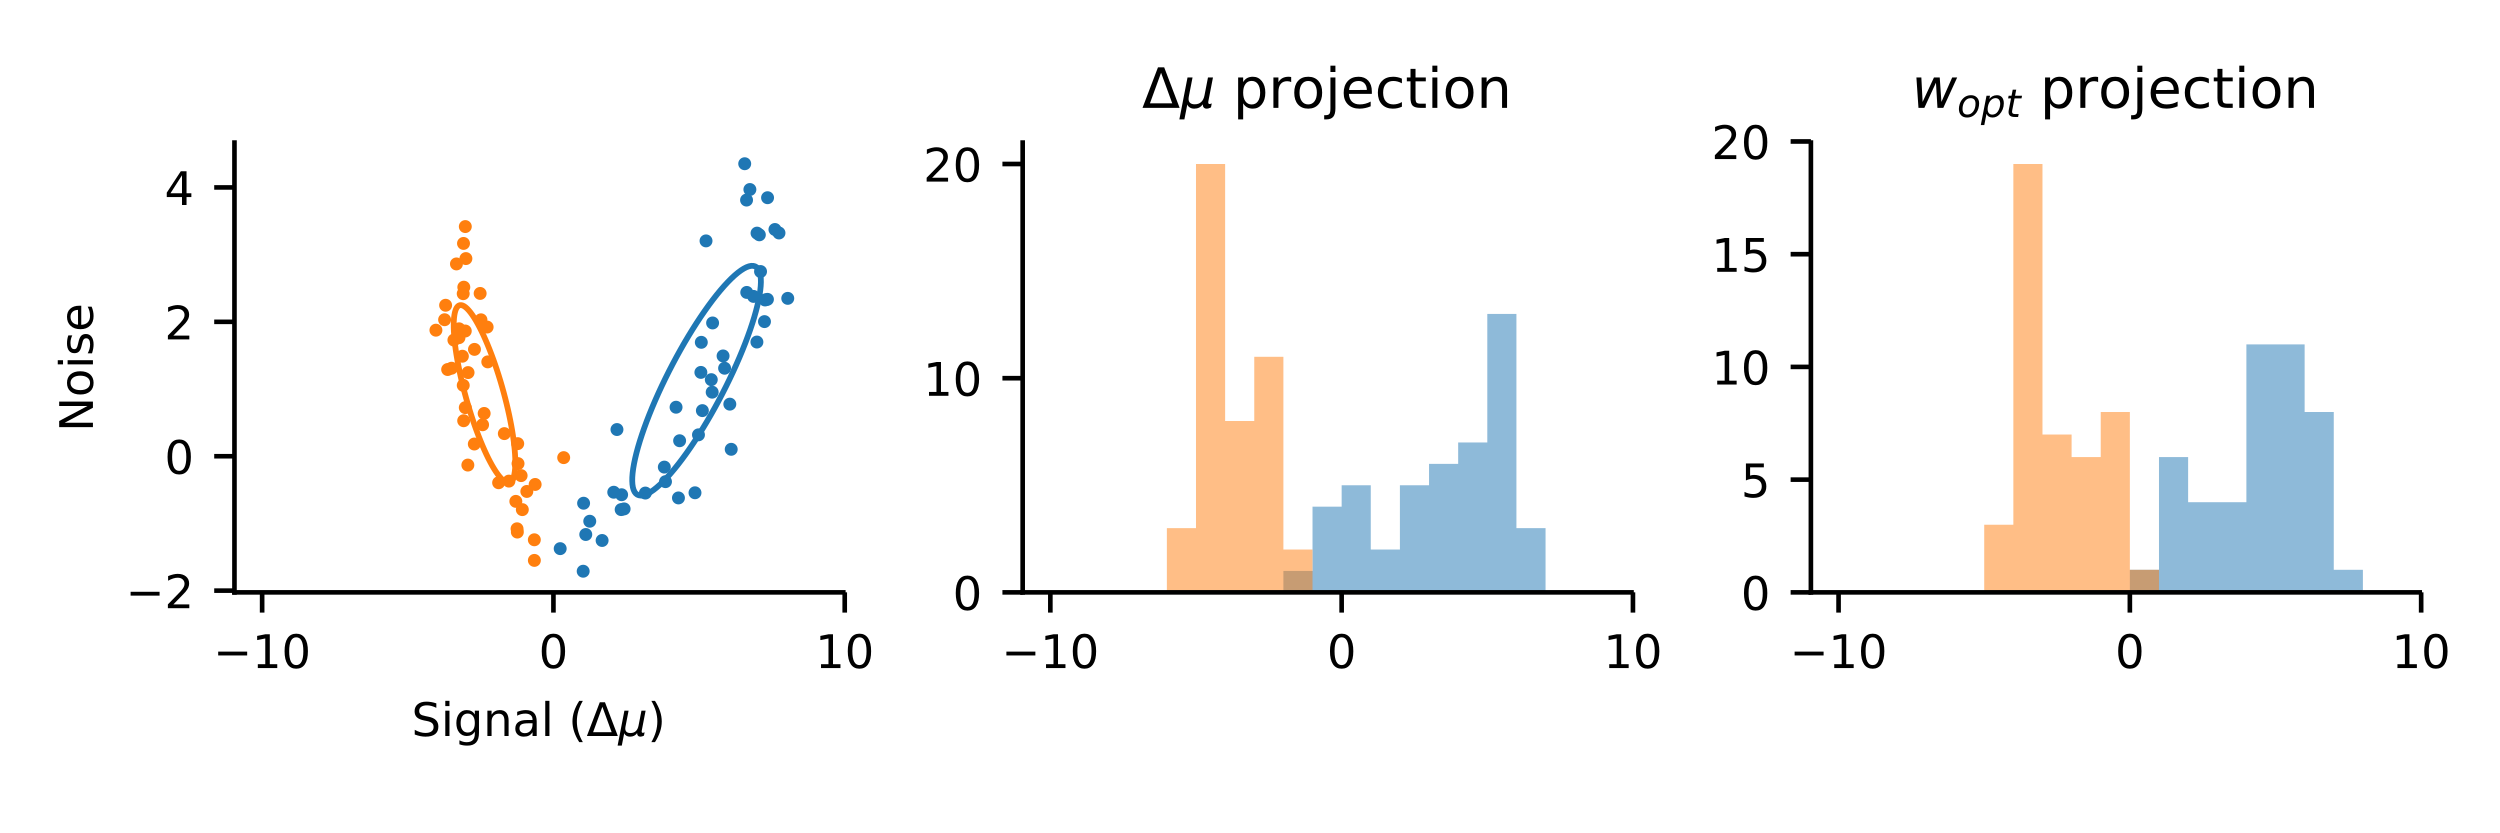 <?xml version="1.0" encoding="utf-8" standalone="no"?>
<!DOCTYPE svg PUBLIC "-//W3C//DTD SVG 1.1//EN"
  "http://www.w3.org/Graphics/SVG/1.1/DTD/svg11.dtd">
<!-- Created with matplotlib (https://matplotlib.org/) -->
<svg height="144pt" version="1.1" viewBox="0 0 432 144" width="432pt" xmlns="http://www.w3.org/2000/svg" xmlns:xlink="http://www.w3.org/1999/xlink">
 <defs>
  <style type="text/css">
*{stroke-linecap:butt;stroke-linejoin:round;}
  </style>
 </defs>
 <g id="figure_1">
  <g id="patch_1">
   <path d="M 0 144 
L 432 144 
L 432 0 
L 0 0 
z
" style="fill:#ffffff;"/>
  </g>
  <g id="axes_1">
   <g id="patch_2">
    <path d="M 40.515 102.36 
L 145.718 102.36 
L 145.718 24.64 
L 40.515 24.64 
z
" style="fill:#ffffff;"/>
   </g>
   <g id="PathCollection_1">
    <defs>
     <path d="M 0 1.118 
C 0.297 1.118 0.581 1 0.791 0.791 
C 1 0.581 1.118 0.297 1.118 0 
C 1.118 -0.297 1 -0.581 0.791 -0.791 
C 0.581 -1 0.297 -1.118 0 -1.118 
C -0.297 -1.118 -0.581 -1 -0.791 -0.791 
C -1 -0.581 -1.118 -0.297 -1.118 0 
C -1.118 0.297 -1 0.581 -0.791 0.791 
C -0.581 1 -0.297 1.118 0 1.118 
z
" id="ma1cf616be7"/>
    </defs>
    <g clip-path="url(#p3159b42bf3)">
     <use style="fill:#1f77b4;" x="129.04" xlink:href="#ma1cf616be7" y="50.531"/>
     <use style="fill:#1f77b4;" x="123.138" xlink:href="#ma1cf616be7" y="55.807"/>
     <use style="fill:#1f77b4;" x="122.001" xlink:href="#ma1cf616be7" y="41.626"/>
     <use style="fill:#1f77b4;" x="122.91" xlink:href="#ma1cf616be7" y="65.605"/>
     <use style="fill:#1f77b4;" x="116.823" xlink:href="#ma1cf616be7" y="70.368"/>
     <use style="fill:#1f77b4;" x="107.847" xlink:href="#ma1cf616be7" y="87.938"/>
     <use style="fill:#1f77b4;" x="114.997" xlink:href="#ma1cf616be7" y="83.231"/>
     <use style="fill:#1f77b4;" x="106.056" xlink:href="#ma1cf616be7" y="85.058"/>
     <use style="fill:#1f77b4;" x="121.112" xlink:href="#ma1cf616be7" y="64.351"/>
     <use style="fill:#1f77b4;" x="132.103" xlink:href="#ma1cf616be7" y="55.573"/>
     <use style="fill:#1f77b4;" x="131.214" xlink:href="#ma1cf616be7" y="40.577"/>
     <use style="fill:#1f77b4;" x="132.202" xlink:href="#ma1cf616be7" y="51.836"/>
     <use style="fill:#1f77b4;" x="111.518" xlink:href="#ma1cf616be7" y="85.2"/>
     <use style="fill:#1f77b4;" x="101.91" xlink:href="#ma1cf616be7" y="90.071"/>
     <use style="fill:#1f77b4;" x="120.096" xlink:href="#ma1cf616be7" y="85.152"/>
     <use style="fill:#1f77b4;" x="96.801" xlink:href="#ma1cf616be7" y="94.805"/>
     <use style="fill:#1f77b4;" x="130.793" xlink:href="#ma1cf616be7" y="59.105"/>
     <use style="fill:#1f77b4;" x="125.21" xlink:href="#ma1cf616be7" y="63.63"/>
     <use style="fill:#1f77b4;" x="126.354" xlink:href="#ma1cf616be7" y="77.64"/>
     <use style="fill:#1f77b4;" x="123.065" xlink:href="#ma1cf616be7" y="67.768"/>
     <use style="fill:#1f77b4;" x="134.609" xlink:href="#ma1cf616be7" y="40.259"/>
     <use style="fill:#1f77b4;" x="121.186" xlink:href="#ma1cf616be7" y="59.153"/>
     <use style="fill:#1f77b4;" x="133.909" xlink:href="#ma1cf616be7" y="39.656"/>
     <use style="fill:#1f77b4;" x="117.438" xlink:href="#ma1cf616be7" y="76.159"/>
     <use style="fill:#1f77b4;" x="132.612" xlink:href="#ma1cf616be7" y="51.726"/>
     <use style="fill:#1f77b4;" x="126.113" xlink:href="#ma1cf616be7" y="69.838"/>
     <use style="fill:#1f77b4;" x="130.214" xlink:href="#ma1cf616be7" y="51.221"/>
     <use style="fill:#1f77b4;" x="114.795" xlink:href="#ma1cf616be7" y="80.715"/>
     <use style="fill:#1f77b4;" x="120.696" xlink:href="#ma1cf616be7" y="75.138"/>
     <use style="fill:#1f77b4;" x="106.612" xlink:href="#ma1cf616be7" y="74.224"/>
     <use style="fill:#1f77b4;" x="104.044" xlink:href="#ma1cf616be7" y="93.396"/>
     <use style="fill:#1f77b4;" x="124.947" xlink:href="#ma1cf616be7" y="61.507"/>
     <use style="fill:#1f77b4;" x="107.416" xlink:href="#ma1cf616be7" y="85.49"/>
     <use style="fill:#1f77b4;" x="107.335" xlink:href="#ma1cf616be7" y="88.058"/>
     <use style="fill:#1f77b4;" x="100.846" xlink:href="#ma1cf616be7" y="86.957"/>
     <use style="fill:#1f77b4;" x="100.774" xlink:href="#ma1cf616be7" y="98.708"/>
     <use style="fill:#1f77b4;" x="117.237" xlink:href="#ma1cf616be7" y="86.043"/>
     <use style="fill:#1f77b4;" x="121.371" xlink:href="#ma1cf616be7" y="70.955"/>
     <use style="fill:#1f77b4;" x="101.22" xlink:href="#ma1cf616be7" y="92.362"/>
     <use style="fill:#1f77b4;" x="130.816" xlink:href="#ma1cf616be7" y="40.285"/>
     <use style="fill:#1f77b4;" x="132.635" xlink:href="#ma1cf616be7" y="34.164"/>
     <use style="fill:#1f77b4;" x="136.124" xlink:href="#ma1cf616be7" y="51.556"/>
     <use style="fill:#1f77b4;" x="131.422" xlink:href="#ma1cf616be7" y="46.919"/>
     <use style="fill:#1f77b4;" x="129.58" xlink:href="#ma1cf616be7" y="32.747"/>
     <use style="fill:#1f77b4;" x="129.004" xlink:href="#ma1cf616be7" y="34.572"/>
     <use style="fill:#1f77b4;" x="128.686" xlink:href="#ma1cf616be7" y="28.292"/>
    </g>
   </g>
   <g id="PathCollection_2">
    <defs>
     <path d="M 0 1.118 
C 0.297 1.118 0.581 1 0.791 0.791 
C 1 0.581 1.118 0.297 1.118 0 
C 1.118 -0.297 1 -0.581 0.791 -0.791 
C 0.581 -1 0.297 -1.118 0 -1.118 
C -0.297 -1.118 -0.581 -1 -0.791 -0.791 
C -1 -0.581 -1.118 -0.297 -1.118 0 
C -1.118 0.297 -1 0.581 -0.791 0.791 
C -0.581 1 -0.297 1.118 0 1.118 
z
" id="m8266007d64"/>
    </defs>
    <g clip-path="url(#p3159b42bf3)">
     <use style="fill:#ff7f0e;" x="76.828" xlink:href="#m8266007d64" y="55.248"/>
     <use style="fill:#ff7f0e;" x="80.124" xlink:href="#m8266007d64" y="72.702"/>
     <use style="fill:#ff7f0e;" x="81.987" xlink:href="#m8266007d64" y="60.374"/>
     <use style="fill:#ff7f0e;" x="80.146" xlink:href="#m8266007d64" y="49.626"/>
     <use style="fill:#ff7f0e;" x="87.148" xlink:href="#m8266007d64" y="74.929"/>
     <use style="fill:#ff7f0e;" x="89.397" xlink:href="#m8266007d64" y="91.94"/>
     <use style="fill:#ff7f0e;" x="89.136" xlink:href="#m8266007d64" y="86.636"/>
     <use style="fill:#ff7f0e;" x="90.257" xlink:href="#m8266007d64" y="88.064"/>
     <use style="fill:#ff7f0e;" x="80.405" xlink:href="#m8266007d64" y="39.151"/>
     <use style="fill:#ff7f0e;" x="80.507" xlink:href="#m8266007d64" y="44.683"/>
     <use style="fill:#ff7f0e;" x="80.882" xlink:href="#m8266007d64" y="64.381"/>
     <use style="fill:#ff7f0e;" x="83.392" xlink:href="#m8266007d64" y="73.398"/>
     <use style="fill:#ff7f0e;" x="89.517" xlink:href="#m8266007d64" y="80.112"/>
     <use style="fill:#ff7f0e;" x="84.29" xlink:href="#m8266007d64" y="62.531"/>
     <use style="fill:#ff7f0e;" x="90.05" xlink:href="#m8266007d64" y="82.187"/>
     <use style="fill:#ff7f0e;" x="80.401" xlink:href="#m8266007d64" y="70.436"/>
     <use style="fill:#ff7f0e;" x="80.048" xlink:href="#m8266007d64" y="66.589"/>
     <use style="fill:#ff7f0e;" x="77.355" xlink:href="#m8266007d64" y="63.853"/>
     <use style="fill:#ff7f0e;" x="84.177" xlink:href="#m8266007d64" y="56.515"/>
     <use style="fill:#ff7f0e;" x="79.898" xlink:href="#m8266007d64" y="61.556"/>
     <use style="fill:#ff7f0e;" x="78.029" xlink:href="#m8266007d64" y="63.629"/>
     <use style="fill:#ff7f0e;" x="87.943" xlink:href="#m8266007d64" y="83.135"/>
     <use style="fill:#ff7f0e;" x="75.327" xlink:href="#m8266007d64" y="57.056"/>
     <use style="fill:#ff7f0e;" x="80.4" xlink:href="#m8266007d64" y="57.198"/>
     <use style="fill:#ff7f0e;" x="78.435" xlink:href="#m8266007d64" y="58.761"/>
     <use style="fill:#ff7f0e;" x="79.311" xlink:href="#m8266007d64" y="58.353"/>
     <use style="fill:#ff7f0e;" x="83.663" xlink:href="#m8266007d64" y="71.442"/>
     <use style="fill:#ff7f0e;" x="92.472" xlink:href="#m8266007d64" y="83.714"/>
     <use style="fill:#ff7f0e;" x="89.463" xlink:href="#m8266007d64" y="76.662"/>
     <use style="fill:#ff7f0e;" x="92.338" xlink:href="#m8266007d64" y="96.837"/>
     <use style="fill:#ff7f0e;" x="91.036" xlink:href="#m8266007d64" y="84.922"/>
     <use style="fill:#ff7f0e;" x="92.333" xlink:href="#m8266007d64" y="93.275"/>
     <use style="fill:#ff7f0e;" x="97.406" xlink:href="#m8266007d64" y="79.078"/>
     <use style="fill:#ff7f0e;" x="80.845" xlink:href="#m8266007d64" y="80.364"/>
     <use style="fill:#ff7f0e;" x="89.347" xlink:href="#m8266007d64" y="91.375"/>
     <use style="fill:#ff7f0e;" x="77.003" xlink:href="#m8266007d64" y="52.75"/>
     <use style="fill:#ff7f0e;" x="81.961" xlink:href="#m8266007d64" y="76.726"/>
     <use style="fill:#ff7f0e;" x="86.162" xlink:href="#m8266007d64" y="83.417"/>
     <use style="fill:#ff7f0e;" x="78.873" xlink:href="#m8266007d64" y="45.607"/>
     <use style="fill:#ff7f0e;" x="80.043" xlink:href="#m8266007d64" y="50.748"/>
     <use style="fill:#ff7f0e;" x="82.968" xlink:href="#m8266007d64" y="50.705"/>
     <use style="fill:#ff7f0e;" x="80.094" xlink:href="#m8266007d64" y="42.065"/>
     <use style="fill:#ff7f0e;" x="83.111" xlink:href="#m8266007d64" y="55.262"/>
     <use style="fill:#ff7f0e;" x="79.331" xlink:href="#m8266007d64" y="56.818"/>
    </g>
   </g>
   <g id="matplotlib.axis_1">
    <g id="xtick_1">
     <g id="line2d_1">
      <defs>
       <path d="M 0 0 
L 0 3.5 
" id="ma2405a7539" style="stroke:#000000;stroke-width:0.8;"/>
      </defs>
      <g>
       <use style="stroke:#000000;stroke-width:0.8;" x="45.297" xlink:href="#ma2405a7539" y="102.36"/>
      </g>
     </g>
     <g id="text_1">
      <!-- −10 -->
      <defs>
       <path d="M 10.594 35.5 
L 73.188 35.5 
L 73.188 27.203 
L 10.594 27.203 
z
" id="DejaVuSans-8722"/>
       <path d="M 12.406 8.297 
L 28.516 8.297 
L 28.516 63.922 
L 10.984 60.406 
L 10.984 69.391 
L 28.422 72.906 
L 38.281 72.906 
L 38.281 8.297 
L 54.391 8.297 
L 54.391 0 
L 12.406 0 
z
" id="DejaVuSans-49"/>
       <path d="M 31.781 66.406 
Q 24.172 66.406 20.328 58.906 
Q 16.5 51.422 16.5 36.375 
Q 16.5 21.391 20.328 13.891 
Q 24.172 6.391 31.781 6.391 
Q 39.453 6.391 43.281 13.891 
Q 47.125 21.391 47.125 36.375 
Q 47.125 51.422 43.281 58.906 
Q 39.453 66.406 31.781 66.406 
z
M 31.781 74.219 
Q 44.047 74.219 50.516 64.516 
Q 56.984 54.828 56.984 36.375 
Q 56.984 17.969 50.516 8.266 
Q 44.047 -1.422 31.781 -1.422 
Q 19.531 -1.422 13.062 8.266 
Q 6.594 17.969 6.594 36.375 
Q 6.594 54.828 13.062 64.516 
Q 19.531 74.219 31.781 74.219 
z
" id="DejaVuSans-48"/>
      </defs>
      <g transform="translate(36.855 115.439)scale(0.08 -0.08)">
       <use xlink:href="#DejaVuSans-8722"/>
       <use x="83.789" xlink:href="#DejaVuSans-49"/>
       <use x="147.412" xlink:href="#DejaVuSans-48"/>
      </g>
     </g>
    </g>
    <g id="xtick_2">
     <g id="line2d_2">
      <g>
       <use style="stroke:#000000;stroke-width:0.8;" x="95.633" xlink:href="#ma2405a7539" y="102.36"/>
      </g>
     </g>
     <g id="text_2">
      <!-- 0 -->
      <g transform="translate(93.088 115.439)scale(0.08 -0.08)">
       <use xlink:href="#DejaVuSans-48"/>
      </g>
     </g>
    </g>
    <g id="xtick_3">
     <g id="line2d_3">
      <g>
       <use style="stroke:#000000;stroke-width:0.8;" x="145.969" xlink:href="#ma2405a7539" y="102.36"/>
      </g>
     </g>
     <g id="text_3">
      <!-- 10 -->
      <g transform="translate(140.879 115.439)scale(0.08 -0.08)">
       <use xlink:href="#DejaVuSans-49"/>
       <use x="63.623" xlink:href="#DejaVuSans-48"/>
      </g>
     </g>
    </g>
    <g id="text_4">
     <!-- Signal ($\Delta \mu$) -->
     <defs>
      <path d="M 53.516 70.516 
L 53.516 60.891 
Q 47.906 63.578 42.922 64.891 
Q 37.938 66.219 33.297 66.219 
Q 25.25 66.219 20.875 63.094 
Q 16.5 59.969 16.5 54.203 
Q 16.5 49.359 19.406 46.891 
Q 22.312 44.438 30.422 42.922 
L 36.375 41.703 
Q 47.406 39.594 52.656 34.297 
Q 57.906 29 57.906 20.125 
Q 57.906 9.516 50.797 4.047 
Q 43.703 -1.422 29.984 -1.422 
Q 24.812 -1.422 18.969 -0.25 
Q 13.141 0.922 6.891 3.219 
L 6.891 13.375 
Q 12.891 10.016 18.656 8.297 
Q 24.422 6.594 29.984 6.594 
Q 38.422 6.594 43.016 9.906 
Q 47.609 13.234 47.609 19.391 
Q 47.609 24.75 44.312 27.781 
Q 41.016 30.812 33.5 32.328 
L 27.484 33.5 
Q 16.453 35.688 11.516 40.375 
Q 6.594 45.062 6.594 53.422 
Q 6.594 63.094 13.406 68.656 
Q 20.219 74.219 32.172 74.219 
Q 37.312 74.219 42.625 73.281 
Q 47.953 72.359 53.516 70.516 
z
" id="DejaVuSans-83"/>
      <path d="M 9.422 54.688 
L 18.406 54.688 
L 18.406 0 
L 9.422 0 
z
M 9.422 75.984 
L 18.406 75.984 
L 18.406 64.594 
L 9.422 64.594 
z
" id="DejaVuSans-105"/>
      <path d="M 45.406 27.984 
Q 45.406 37.75 41.375 43.109 
Q 37.359 48.484 30.078 48.484 
Q 22.859 48.484 18.828 43.109 
Q 14.797 37.75 14.797 27.984 
Q 14.797 18.266 18.828 12.891 
Q 22.859 7.516 30.078 7.516 
Q 37.359 7.516 41.375 12.891 
Q 45.406 18.266 45.406 27.984 
z
M 54.391 6.781 
Q 54.391 -7.172 48.188 -13.984 
Q 42 -20.797 29.203 -20.797 
Q 24.469 -20.797 20.266 -20.094 
Q 16.062 -19.391 12.109 -17.922 
L 12.109 -9.188 
Q 16.062 -11.328 19.922 -12.344 
Q 23.781 -13.375 27.781 -13.375 
Q 36.625 -13.375 41.016 -8.766 
Q 45.406 -4.156 45.406 5.172 
L 45.406 9.625 
Q 42.625 4.781 38.281 2.391 
Q 33.938 0 27.875 0 
Q 17.828 0 11.672 7.656 
Q 5.516 15.328 5.516 27.984 
Q 5.516 40.672 11.672 48.328 
Q 17.828 56 27.875 56 
Q 33.938 56 38.281 53.609 
Q 42.625 51.219 45.406 46.391 
L 45.406 54.688 
L 54.391 54.688 
z
" id="DejaVuSans-103"/>
      <path d="M 54.891 33.016 
L 54.891 0 
L 45.906 0 
L 45.906 32.719 
Q 45.906 40.484 42.875 44.328 
Q 39.844 48.188 33.797 48.188 
Q 26.516 48.188 22.312 43.547 
Q 18.109 38.922 18.109 30.906 
L 18.109 0 
L 9.078 0 
L 9.078 54.688 
L 18.109 54.688 
L 18.109 46.188 
Q 21.344 51.125 25.703 53.562 
Q 30.078 56 35.797 56 
Q 45.219 56 50.047 50.172 
Q 54.891 44.344 54.891 33.016 
z
" id="DejaVuSans-110"/>
      <path d="M 34.281 27.484 
Q 23.391 27.484 19.188 25 
Q 14.984 22.516 14.984 16.5 
Q 14.984 11.719 18.141 8.906 
Q 21.297 6.109 26.703 6.109 
Q 34.188 6.109 38.703 11.406 
Q 43.219 16.703 43.219 25.484 
L 43.219 27.484 
z
M 52.203 31.203 
L 52.203 0 
L 43.219 0 
L 43.219 8.297 
Q 40.141 3.328 35.547 0.953 
Q 30.953 -1.422 24.312 -1.422 
Q 15.922 -1.422 10.953 3.297 
Q 6 8.016 6 15.922 
Q 6 25.141 12.172 29.828 
Q 18.359 34.516 30.609 34.516 
L 43.219 34.516 
L 43.219 35.406 
Q 43.219 41.609 39.141 45 
Q 35.062 48.391 27.688 48.391 
Q 23 48.391 18.547 47.266 
Q 14.109 46.141 10.016 43.891 
L 10.016 52.203 
Q 14.938 54.109 19.578 55.047 
Q 24.219 56 28.609 56 
Q 40.484 56 46.344 49.844 
Q 52.203 43.703 52.203 31.203 
z
" id="DejaVuSans-97"/>
      <path d="M 9.422 75.984 
L 18.406 75.984 
L 18.406 0 
L 9.422 0 
z
" id="DejaVuSans-108"/>
      <path id="DejaVuSans-32"/>
      <path d="M 31 75.875 
Q 24.469 64.656 21.281 53.656 
Q 18.109 42.672 18.109 31.391 
Q 18.109 20.125 21.312 9.062 
Q 24.516 -2 31 -13.188 
L 23.188 -13.188 
Q 15.875 -1.703 12.234 9.375 
Q 8.594 20.453 8.594 31.391 
Q 8.594 42.281 12.203 53.312 
Q 15.828 64.359 23.188 75.875 
z
" id="DejaVuSans-40"/>
      <path d="M 34.188 63.188 
L 14.156 8.203 
L 54.25 8.203 
z
M 0.781 0 
L 28.609 72.906 
L 39.797 72.906 
L 67.578 0 
z
" id="DejaVuSans-916"/>
      <path d="M -1.312 -20.797 
L 13.375 54.688 
L 22.406 54.688 
L 15.766 20.656 
Q 15.578 19.625 15.422 18.359 
Q 15.281 17.094 15.281 15.828 
Q 15.281 11.281 18.141 8.828 
Q 21 6.391 26.312 6.391 
Q 33.547 6.391 37.984 10.484 
Q 42.438 14.594 44 22.797 
L 50.203 54.688 
L 59.188 54.688 
L 51.031 12.641 
Q 50.828 11.719 50.75 11.031 
Q 50.688 10.359 50.688 9.812 
Q 50.688 8.297 51.297 7.594 
Q 51.906 6.891 53.219 6.891 
Q 53.719 6.891 54.562 7.125 
Q 55.422 7.375 56.984 8.016 
L 55.609 0.781 
Q 53.469 -0.297 51.516 -0.859 
Q 49.562 -1.422 47.703 -1.422 
Q 44.484 -1.422 42.656 0.625 
Q 40.828 2.688 40.828 6.297 
Q 38.094 2.391 34.297 0.484 
Q 30.516 -1.422 25.391 -1.422 
Q 20.844 -1.422 17.453 0.672 
Q 14.062 2.781 12.984 6.203 
L 7.719 -20.797 
z
" id="DejaVuSans-Oblique-956"/>
      <path d="M 8.016 75.875 
L 15.828 75.875 
Q 23.141 64.359 26.781 53.312 
Q 30.422 42.281 30.422 31.391 
Q 30.422 20.453 26.781 9.375 
Q 23.141 -1.703 15.828 -13.188 
L 8.016 -13.188 
Q 14.5 -2 17.703 9.062 
Q 20.906 20.125 20.906 31.391 
Q 20.906 42.672 17.703 53.656 
Q 14.5 64.656 8.016 75.875 
z
" id="DejaVuSans-41"/>
     </defs>
     <g transform="translate(71.116 127.183)scale(0.08 -0.08)">
      <use transform="translate(0 0.016)" xlink:href="#DejaVuSans-83"/>
      <use transform="translate(63.477 0.016)" xlink:href="#DejaVuSans-105"/>
      <use transform="translate(91.26 0.016)" xlink:href="#DejaVuSans-103"/>
      <use transform="translate(154.736 0.016)" xlink:href="#DejaVuSans-110"/>
      <use transform="translate(218.115 0.016)" xlink:href="#DejaVuSans-97"/>
      <use transform="translate(279.395 0.016)" xlink:href="#DejaVuSans-108"/>
      <use transform="translate(307.178 0.016)" xlink:href="#DejaVuSans-32"/>
      <use transform="translate(338.965 0.016)" xlink:href="#DejaVuSans-40"/>
      <use transform="translate(377.979 0.016)" xlink:href="#DejaVuSans-916"/>
      <use transform="translate(446.387 0.016)" xlink:href="#DejaVuSans-Oblique-956"/>
      <use transform="translate(510.01 0.016)" xlink:href="#DejaVuSans-41"/>
     </g>
    </g>
   </g>
   <g id="matplotlib.axis_2">
    <g id="ytick_1">
     <g id="line2d_4">
      <defs>
       <path d="M 0 0 
L -3.5 0 
" id="mf7da1228a4" style="stroke:#000000;stroke-width:0.8;"/>
      </defs>
      <g>
       <use style="stroke:#000000;stroke-width:0.8;" x="40.515" xlink:href="#mf7da1228a4" y="102.061"/>
      </g>
     </g>
     <g id="text_5">
      <!-- −2 -->
      <defs>
       <path d="M 19.188 8.297 
L 53.609 8.297 
L 53.609 0 
L 7.328 0 
L 7.328 8.297 
Q 12.938 14.109 22.625 23.891 
Q 32.328 33.688 34.812 36.531 
Q 39.547 41.844 41.422 45.531 
Q 43.312 49.219 43.312 52.781 
Q 43.312 58.594 39.234 62.25 
Q 35.156 65.922 28.609 65.922 
Q 23.969 65.922 18.812 64.312 
Q 13.672 62.703 7.812 59.422 
L 7.812 69.391 
Q 13.766 71.781 18.938 73 
Q 24.125 74.219 28.422 74.219 
Q 39.75 74.219 46.484 68.547 
Q 53.219 62.891 53.219 53.422 
Q 53.219 48.922 51.531 44.891 
Q 49.859 40.875 45.406 35.406 
Q 44.188 33.984 37.641 27.219 
Q 31.109 20.453 19.188 8.297 
z
" id="DejaVuSans-50"/>
      </defs>
      <g transform="translate(21.721 105.101)scale(0.08 -0.08)">
       <use xlink:href="#DejaVuSans-8722"/>
       <use x="83.789" xlink:href="#DejaVuSans-50"/>
      </g>
     </g>
    </g>
    <g id="ytick_2">
     <g id="line2d_5">
      <g>
       <use style="stroke:#000000;stroke-width:0.8;" x="40.515" xlink:href="#mf7da1228a4" y="78.837"/>
      </g>
     </g>
     <g id="text_6">
      <!-- 0 -->
      <g transform="translate(28.425 81.877)scale(0.08 -0.08)">
       <use xlink:href="#DejaVuSans-48"/>
      </g>
     </g>
    </g>
    <g id="ytick_3">
     <g id="line2d_6">
      <g>
       <use style="stroke:#000000;stroke-width:0.8;" x="40.515" xlink:href="#mf7da1228a4" y="55.613"/>
      </g>
     </g>
     <g id="text_7">
      <!-- 2 -->
      <g transform="translate(28.425 58.652)scale(0.08 -0.08)">
       <use xlink:href="#DejaVuSans-50"/>
      </g>
     </g>
    </g>
    <g id="ytick_4">
     <g id="line2d_7">
      <g>
       <use style="stroke:#000000;stroke-width:0.8;" x="40.515" xlink:href="#mf7da1228a4" y="32.389"/>
      </g>
     </g>
     <g id="text_8">
      <!-- 4 -->
      <defs>
       <path d="M 37.797 64.312 
L 12.891 25.391 
L 37.797 25.391 
z
M 35.203 72.906 
L 47.609 72.906 
L 47.609 25.391 
L 58.016 25.391 
L 58.016 17.188 
L 47.609 17.188 
L 47.609 0 
L 37.797 0 
L 37.797 17.188 
L 4.891 17.188 
L 4.891 26.703 
z
" id="DejaVuSans-52"/>
      </defs>
      <g transform="translate(28.425 35.428)scale(0.08 -0.08)">
       <use xlink:href="#DejaVuSans-52"/>
      </g>
     </g>
    </g>
    <g id="text_9">
     <!-- Noise -->
     <defs>
      <path d="M 9.812 72.906 
L 23.094 72.906 
L 55.422 11.922 
L 55.422 72.906 
L 64.984 72.906 
L 64.984 0 
L 51.703 0 
L 19.391 60.984 
L 19.391 0 
L 9.812 0 
z
" id="DejaVuSans-78"/>
      <path d="M 30.609 48.391 
Q 23.391 48.391 19.188 42.75 
Q 14.984 37.109 14.984 27.297 
Q 14.984 17.484 19.156 11.844 
Q 23.344 6.203 30.609 6.203 
Q 37.797 6.203 41.984 11.859 
Q 46.188 17.531 46.188 27.297 
Q 46.188 37.016 41.984 42.703 
Q 37.797 48.391 30.609 48.391 
z
M 30.609 56 
Q 42.328 56 49.016 48.375 
Q 55.719 40.766 55.719 27.297 
Q 55.719 13.875 49.016 6.219 
Q 42.328 -1.422 30.609 -1.422 
Q 18.844 -1.422 12.172 6.219 
Q 5.516 13.875 5.516 27.297 
Q 5.516 40.766 12.172 48.375 
Q 18.844 56 30.609 56 
z
" id="DejaVuSans-111"/>
      <path d="M 44.281 53.078 
L 44.281 44.578 
Q 40.484 46.531 36.375 47.5 
Q 32.281 48.484 27.875 48.484 
Q 21.188 48.484 17.844 46.438 
Q 14.5 44.391 14.5 40.281 
Q 14.5 37.156 16.891 35.375 
Q 19.281 33.594 26.516 31.984 
L 29.594 31.297 
Q 39.156 29.25 43.188 25.516 
Q 47.219 21.781 47.219 15.094 
Q 47.219 7.469 41.188 3.016 
Q 35.156 -1.422 24.609 -1.422 
Q 20.219 -1.422 15.453 -0.562 
Q 10.688 0.297 5.422 2 
L 5.422 11.281 
Q 10.406 8.688 15.234 7.391 
Q 20.062 6.109 24.812 6.109 
Q 31.156 6.109 34.562 8.281 
Q 37.984 10.453 37.984 14.406 
Q 37.984 18.062 35.516 20.016 
Q 33.062 21.969 24.703 23.781 
L 21.578 24.516 
Q 13.234 26.266 9.516 29.906 
Q 5.812 33.547 5.812 39.891 
Q 5.812 47.609 11.281 51.797 
Q 16.75 56 26.812 56 
Q 31.781 56 36.172 55.266 
Q 40.578 54.547 44.281 53.078 
z
" id="DejaVuSans-115"/>
      <path d="M 56.203 29.594 
L 56.203 25.203 
L 14.891 25.203 
Q 15.484 15.922 20.484 11.062 
Q 25.484 6.203 34.422 6.203 
Q 39.594 6.203 44.453 7.469 
Q 49.312 8.734 54.109 11.281 
L 54.109 2.781 
Q 49.266 0.734 44.188 -0.344 
Q 39.109 -1.422 33.891 -1.422 
Q 20.797 -1.422 13.156 6.188 
Q 5.516 13.812 5.516 26.812 
Q 5.516 40.234 12.766 48.109 
Q 20.016 56 32.328 56 
Q 43.359 56 49.781 48.891 
Q 56.203 41.797 56.203 29.594 
z
M 47.219 32.234 
Q 47.125 39.594 43.094 43.984 
Q 39.062 48.391 32.422 48.391 
Q 24.906 48.391 20.391 44.141 
Q 15.875 39.891 15.188 32.172 
z
" id="DejaVuSans-101"/>
     </defs>
     <g transform="translate(16.058 74.596)rotate(-90)scale(0.08 -0.08)">
      <use xlink:href="#DejaVuSans-78"/>
      <use x="74.805" xlink:href="#DejaVuSans-111"/>
      <use x="135.986" xlink:href="#DejaVuSans-105"/>
      <use x="163.77" xlink:href="#DejaVuSans-115"/>
      <use x="215.869" xlink:href="#DejaVuSans-101"/>
     </g>
    </g>
   </g>
   <g id="line2d_8">
    <path clip-path="url(#p3159b42bf3)" d="M 118.26 59.256 
L 118.957 58.08 
L 119.659 56.935 
L 120.364 55.826 
L 121.069 54.757 
L 121.772 53.732 
L 122.468 52.756 
L 123.156 51.832 
L 123.833 50.964 
L 124.496 50.156 
L 125.143 49.411 
L 125.77 48.732 
L 126.375 48.122 
L 126.957 47.582 
L 127.511 47.116 
L 128.037 46.726 
L 128.532 46.411 
L 128.994 46.175 
L 129.421 46.018 
L 129.812 45.94 
L 130.165 45.943 
L 130.479 46.025 
L 130.751 46.186 
L 130.982 46.427 
L 131.17 46.746 
L 131.315 47.141 
L 131.415 47.611 
L 131.471 48.155 
L 131.483 48.769 
L 131.449 49.452 
L 131.371 50.201 
L 131.249 51.012 
L 131.083 51.883 
L 130.873 52.81 
L 130.621 53.789 
L 130.329 54.816 
L 129.995 55.888 
L 129.624 56.999 
L 129.214 58.146 
L 128.77 59.323 
L 128.291 60.527 
L 127.78 61.752 
L 127.24 62.992 
L 126.672 64.245 
L 126.079 65.503 
L 125.462 66.762 
L 124.825 68.018 
L 124.17 69.264 
L 123.5 70.497 
L 122.817 71.71 
L 122.124 72.9 
L 121.425 74.061 
L 120.72 75.188 
L 120.015 76.278 
L 119.311 77.326 
L 118.611 78.327 
L 117.918 79.277 
L 117.235 80.173 
L 116.565 81.011 
L 115.91 81.788 
L 115.273 82.501 
L 114.656 83.146 
L 114.063 83.721 
L 113.494 84.224 
L 112.954 84.653 
L 112.443 85.005 
L 111.964 85.281 
L 111.52 85.477 
L 111.11 85.595 
L 110.738 85.633 
L 110.405 85.59 
L 110.112 85.468 
L 109.86 85.267 
L 109.65 84.987 
L 109.484 84.63 
L 109.361 84.197 
L 109.283 83.69 
L 109.249 83.111 
L 109.26 82.462 
L 109.316 81.746 
L 109.416 80.965 
L 109.561 80.124 
L 109.749 79.225 
L 109.979 78.271 
L 110.252 77.267 
L 110.565 76.217 
L 110.918 75.125 
L 111.308 73.996 
L 111.735 72.833 
L 112.197 71.642 
L 112.692 70.427 
L 113.218 69.194 
L 113.772 67.947 
L 114.353 66.691 
L 114.959 65.431 
L 115.586 64.173 
L 116.232 62.922 
L 116.895 61.682 
L 117.572 60.458 
L 118.26 59.256 
" style="fill:none;stroke:#1f77b4;stroke-linecap:square;"/>
   </g>
   <g id="line2d_9">
    <path clip-path="url(#p3159b42bf3)" d="M 88.554 82.915 
L 88.403 83.13 
L 88.233 83.285 
L 88.044 83.378 
L 87.839 83.41 
L 87.616 83.379 
L 87.378 83.288 
L 87.126 83.135 
L 86.859 82.921 
L 86.58 82.647 
L 86.29 82.315 
L 85.989 81.925 
L 85.679 81.48 
L 85.361 80.98 
L 85.036 80.429 
L 84.707 79.827 
L 84.373 79.179 
L 84.037 78.485 
L 83.699 77.75 
L 83.361 76.975 
L 83.025 76.165 
L 82.692 75.322 
L 82.363 74.45 
L 82.04 73.552 
L 81.723 72.632 
L 81.414 71.694 
L 81.115 70.741 
L 80.826 69.777 
L 80.548 68.806 
L 80.284 67.833 
L 80.033 66.86 
L 79.797 65.892 
L 79.577 64.933 
L 79.374 63.987 
L 79.188 63.057 
L 79.021 62.147 
L 78.872 61.261 
L 78.743 60.402 
L 78.634 59.574 
L 78.546 58.78 
L 78.478 58.024 
L 78.432 57.308 
L 78.406 56.636 
L 78.403 56.009 
L 78.42 55.431 
L 78.459 54.904 
L 78.52 54.43 
L 78.601 54.011 
L 78.702 53.648 
L 78.824 53.343 
L 78.966 53.098 
L 79.127 52.913 
L 79.306 52.789 
L 79.504 52.726 
L 79.718 52.726 
L 79.948 52.787 
L 80.193 52.909 
L 80.453 53.093 
L 80.726 53.336 
L 81.011 53.639 
L 81.307 54.001 
L 81.612 54.418 
L 81.927 54.891 
L 82.248 55.417 
L 82.575 55.994 
L 82.907 56.619 
L 83.242 57.29 
L 83.579 58.005 
L 83.917 58.761 
L 84.254 59.553 
L 84.589 60.38 
L 84.92 61.238 
L 85.247 62.124 
L 85.567 63.033 
L 85.88 63.963 
L 86.184 64.909 
L 86.479 65.868 
L 86.762 66.835 
L 87.033 67.808 
L 87.29 68.782 
L 87.534 69.752 
L 87.762 70.716 
L 87.974 71.67 
L 88.168 72.608 
L 88.345 73.529 
L 88.503 74.427 
L 88.642 75.3 
L 88.761 76.144 
L 88.86 76.955 
L 88.938 77.73 
L 88.995 78.467 
L 89.031 79.161 
L 89.045 79.811 
L 89.038 80.414 
L 89.01 80.967 
L 88.96 81.468 
L 88.89 81.915 
L 88.798 82.306 
L 88.686 82.639 
L 88.554 82.915 
" style="fill:none;stroke:#ff7f0e;stroke-linecap:square;"/>
   </g>
   <g id="patch_3">
    <path d="M 40.515 102.36 
L 40.515 24.64 
" style="fill:none;stroke:#000000;stroke-linecap:square;stroke-linejoin:miter;stroke-width:0.8;"/>
   </g>
   <g id="patch_4">
    <path d="M 40.515 102.36 
L 145.718 102.36 
" style="fill:none;stroke:#000000;stroke-linecap:square;stroke-linejoin:miter;stroke-width:0.8;"/>
   </g>
  </g>
  <g id="axes_2">
   <g id="patch_5">
    <path d="M 176.718 102.36 
L 281.921 102.36 
L 281.921 24.64 
L 176.718 24.64 
z
" style="fill:#ffffff;"/>
   </g>
   <g id="patch_6">
    <path clip-path="url(#p4baa185066)" d="M 181.5 102.36 
L 181.5 102.36 
L 186.534 102.36 
L 186.534 102.36 
L 191.568 102.36 
L 191.568 102.36 
L 196.601 102.36 
L 196.601 102.36 
L 201.635 102.36 
L 201.635 102.36 
L 206.668 102.36 
L 206.668 102.36 
L 211.702 102.36 
L 211.702 102.36 
L 216.736 102.36 
L 216.736 102.36 
L 221.769 102.36 
L 221.769 98.659 
L 226.803 98.659 
L 226.803 87.556 
L 231.837 87.556 
L 231.837 83.855 
L 236.87 83.855 
L 236.87 94.958 
L 241.904 94.958 
L 241.904 83.855 
L 246.937 83.855 
L 246.937 80.154 
L 251.971 80.154 
L 251.971 76.453 
L 257.005 76.453 
L 257.005 54.248 
L 262.038 54.248 
L 262.038 91.257 
L 267.072 91.257 
L 267.072 102.36 
L 272.106 102.36 
L 272.106 102.36 
L 277.139 102.36 
L 277.139 102.36 
L 272.106 102.36 
L 272.106 102.36 
L 267.072 102.36 
L 267.072 102.36 
L 262.038 102.36 
L 262.038 102.36 
L 257.005 102.36 
L 257.005 102.36 
L 251.971 102.36 
L 251.971 102.36 
L 246.937 102.36 
L 246.937 102.36 
L 241.904 102.36 
L 241.904 102.36 
L 236.87 102.36 
L 236.87 102.36 
L 231.837 102.36 
L 231.837 102.36 
L 226.803 102.36 
L 226.803 102.36 
L 221.769 102.36 
L 221.769 102.36 
L 216.736 102.36 
L 216.736 102.36 
L 211.702 102.36 
L 211.702 102.36 
L 206.668 102.36 
L 206.668 102.36 
L 201.635 102.36 
L 201.635 102.36 
L 196.601 102.36 
L 196.601 102.36 
L 191.568 102.36 
L 191.568 102.36 
L 186.534 102.36 
L 186.534 102.36 
z
" style="fill:#1f77b4;opacity:0.5;"/>
   </g>
   <g id="patch_7">
    <path clip-path="url(#p4baa185066)" d="M 181.5 102.36 
L 181.5 102.36 
L 186.534 102.36 
L 186.534 102.36 
L 191.568 102.36 
L 191.568 102.36 
L 196.601 102.36 
L 196.601 102.36 
L 201.635 102.36 
L 201.635 91.257 
L 206.668 91.257 
L 206.668 28.341 
L 211.702 28.341 
L 211.702 72.752 
L 216.736 72.752 
L 216.736 61.65 
L 221.769 61.65 
L 221.769 94.958 
L 226.803 94.958 
L 226.803 102.36 
L 231.837 102.36 
L 231.837 102.36 
L 236.87 102.36 
L 236.87 102.36 
L 241.904 102.36 
L 241.904 102.36 
L 246.937 102.36 
L 246.937 102.36 
L 251.971 102.36 
L 251.971 102.36 
L 257.005 102.36 
L 257.005 102.36 
L 262.038 102.36 
L 262.038 102.36 
L 267.072 102.36 
L 267.072 102.36 
L 272.106 102.36 
L 272.106 102.36 
L 277.139 102.36 
L 277.139 102.36 
L 272.106 102.36 
L 272.106 102.36 
L 267.072 102.36 
L 267.072 102.36 
L 262.038 102.36 
L 262.038 102.36 
L 257.005 102.36 
L 257.005 102.36 
L 251.971 102.36 
L 251.971 102.36 
L 246.937 102.36 
L 246.937 102.36 
L 241.904 102.36 
L 241.904 102.36 
L 236.87 102.36 
L 236.87 102.36 
L 231.837 102.36 
L 231.837 102.36 
L 226.803 102.36 
L 226.803 102.36 
L 221.769 102.36 
L 221.769 102.36 
L 216.736 102.36 
L 216.736 102.36 
L 211.702 102.36 
L 211.702 102.36 
L 206.668 102.36 
L 206.668 102.36 
L 201.635 102.36 
L 201.635 102.36 
L 196.601 102.36 
L 196.601 102.36 
L 191.568 102.36 
L 191.568 102.36 
L 186.534 102.36 
L 186.534 102.36 
z
" style="fill:#ff7f0e;opacity:0.5;"/>
   </g>
   <g id="matplotlib.axis_3">
    <g id="xtick_4">
     <g id="line2d_10">
      <g>
       <use style="stroke:#000000;stroke-width:0.8;" x="181.5" xlink:href="#ma2405a7539" y="102.36"/>
      </g>
     </g>
     <g id="text_10">
      <!-- −10 -->
      <g transform="translate(173.058 115.439)scale(0.08 -0.08)">
       <use xlink:href="#DejaVuSans-8722"/>
       <use x="83.789" xlink:href="#DejaVuSans-49"/>
       <use x="147.412" xlink:href="#DejaVuSans-48"/>
      </g>
     </g>
    </g>
    <g id="xtick_5">
     <g id="line2d_11">
      <g>
       <use style="stroke:#000000;stroke-width:0.8;" x="231.837" xlink:href="#ma2405a7539" y="102.36"/>
      </g>
     </g>
     <g id="text_11">
      <!-- 0 -->
      <g transform="translate(229.292 115.439)scale(0.08 -0.08)">
       <use xlink:href="#DejaVuSans-48"/>
      </g>
     </g>
    </g>
    <g id="xtick_6">
     <g id="line2d_12">
      <g>
       <use style="stroke:#000000;stroke-width:0.8;" x="282.173" xlink:href="#ma2405a7539" y="102.36"/>
      </g>
     </g>
     <g id="text_12">
      <!-- 10 -->
      <g transform="translate(277.083 115.439)scale(0.08 -0.08)">
       <use xlink:href="#DejaVuSans-49"/>
       <use x="63.623" xlink:href="#DejaVuSans-48"/>
      </g>
     </g>
    </g>
   </g>
   <g id="matplotlib.axis_4">
    <g id="ytick_5">
     <g id="line2d_13">
      <g>
       <use style="stroke:#000000;stroke-width:0.8;" x="176.718" xlink:href="#mf7da1228a4" y="102.36"/>
      </g>
     </g>
     <g id="text_13">
      <!-- 0 -->
      <g transform="translate(164.628 105.399)scale(0.08 -0.08)">
       <use xlink:href="#DejaVuSans-48"/>
      </g>
     </g>
    </g>
    <g id="ytick_6">
     <g id="line2d_14">
      <g>
       <use style="stroke:#000000;stroke-width:0.8;" x="176.718" xlink:href="#mf7da1228a4" y="65.35"/>
      </g>
     </g>
     <g id="text_14">
      <!-- 10 -->
      <g transform="translate(159.538 68.39)scale(0.08 -0.08)">
       <use xlink:href="#DejaVuSans-49"/>
       <use x="63.623" xlink:href="#DejaVuSans-48"/>
      </g>
     </g>
    </g>
    <g id="ytick_7">
     <g id="line2d_15">
      <g>
       <use style="stroke:#000000;stroke-width:0.8;" x="176.718" xlink:href="#mf7da1228a4" y="28.341"/>
      </g>
     </g>
     <g id="text_15">
      <!-- 20 -->
      <g transform="translate(159.538 31.38)scale(0.08 -0.08)">
       <use xlink:href="#DejaVuSans-50"/>
       <use x="63.623" xlink:href="#DejaVuSans-48"/>
      </g>
     </g>
    </g>
   </g>
   <g id="patch_8">
    <path d="M 176.718 102.36 
L 176.718 24.64 
" style="fill:none;stroke:#000000;stroke-linecap:square;stroke-linejoin:miter;stroke-width:0.8;"/>
   </g>
   <g id="patch_9">
    <path d="M 176.718 102.36 
L 281.921 102.36 
" style="fill:none;stroke:#000000;stroke-linecap:square;stroke-linejoin:miter;stroke-width:0.8;"/>
   </g>
   <g id="text_16">
    <!-- $\Delta \mu$ projection -->
    <defs>
     <path d="M 18.109 8.203 
L 18.109 -20.797 
L 9.078 -20.797 
L 9.078 54.688 
L 18.109 54.688 
L 18.109 46.391 
Q 20.953 51.266 25.266 53.625 
Q 29.594 56 35.594 56 
Q 45.562 56 51.781 48.094 
Q 58.016 40.188 58.016 27.297 
Q 58.016 14.406 51.781 6.484 
Q 45.562 -1.422 35.594 -1.422 
Q 29.594 -1.422 25.266 0.953 
Q 20.953 3.328 18.109 8.203 
z
M 48.688 27.297 
Q 48.688 37.203 44.609 42.844 
Q 40.531 48.484 33.406 48.484 
Q 26.266 48.484 22.188 42.844 
Q 18.109 37.203 18.109 27.297 
Q 18.109 17.391 22.188 11.75 
Q 26.266 6.109 33.406 6.109 
Q 40.531 6.109 44.609 11.75 
Q 48.688 17.391 48.688 27.297 
z
" id="DejaVuSans-112"/>
     <path d="M 41.109 46.297 
Q 39.594 47.172 37.812 47.578 
Q 36.031 48 33.891 48 
Q 26.266 48 22.188 43.047 
Q 18.109 38.094 18.109 28.812 
L 18.109 0 
L 9.078 0 
L 9.078 54.688 
L 18.109 54.688 
L 18.109 46.188 
Q 20.953 51.172 25.484 53.578 
Q 30.031 56 36.531 56 
Q 37.453 56 38.578 55.875 
Q 39.703 55.766 41.062 55.516 
z
" id="DejaVuSans-114"/>
     <path d="M 9.422 54.688 
L 18.406 54.688 
L 18.406 -0.984 
Q 18.406 -11.422 14.422 -16.109 
Q 10.453 -20.797 1.609 -20.797 
L -1.812 -20.797 
L -1.812 -13.188 
L 0.594 -13.188 
Q 5.719 -13.188 7.562 -10.812 
Q 9.422 -8.453 9.422 -0.984 
z
M 9.422 75.984 
L 18.406 75.984 
L 18.406 64.594 
L 9.422 64.594 
z
" id="DejaVuSans-106"/>
     <path d="M 48.781 52.594 
L 48.781 44.188 
Q 44.969 46.297 41.141 47.344 
Q 37.312 48.391 33.406 48.391 
Q 24.656 48.391 19.812 42.844 
Q 14.984 37.312 14.984 27.297 
Q 14.984 17.281 19.812 11.734 
Q 24.656 6.203 33.406 6.203 
Q 37.312 6.203 41.141 7.25 
Q 44.969 8.297 48.781 10.406 
L 48.781 2.094 
Q 45.016 0.344 40.984 -0.531 
Q 36.969 -1.422 32.422 -1.422 
Q 20.062 -1.422 12.781 6.344 
Q 5.516 14.109 5.516 27.297 
Q 5.516 40.672 12.859 48.328 
Q 20.219 56 33.016 56 
Q 37.156 56 41.109 55.141 
Q 45.062 54.297 48.781 52.594 
z
" id="DejaVuSans-99"/>
     <path d="M 18.312 70.219 
L 18.312 54.688 
L 36.812 54.688 
L 36.812 47.703 
L 18.312 47.703 
L 18.312 18.016 
Q 18.312 11.328 20.141 9.422 
Q 21.969 7.516 27.594 7.516 
L 36.812 7.516 
L 36.812 0 
L 27.594 0 
Q 17.188 0 13.234 3.875 
Q 9.281 7.766 9.281 18.016 
L 9.281 47.703 
L 2.688 47.703 
L 2.688 54.688 
L 9.281 54.688 
L 9.281 70.219 
z
" id="DejaVuSans-116"/>
    </defs>
    <g transform="translate(197.352 18.64)scale(0.096 -0.096)">
     <use transform="translate(0 0.016)" xlink:href="#DejaVuSans-916"/>
     <use transform="translate(68.408 0.016)" xlink:href="#DejaVuSans-Oblique-956"/>
     <use transform="translate(132.031 0.016)" xlink:href="#DejaVuSans-32"/>
     <use transform="translate(163.818 0.016)" xlink:href="#DejaVuSans-112"/>
     <use transform="translate(227.295 0.016)" xlink:href="#DejaVuSans-114"/>
     <use transform="translate(268.408 0.016)" xlink:href="#DejaVuSans-111"/>
     <use transform="translate(329.59 0.016)" xlink:href="#DejaVuSans-106"/>
     <use transform="translate(357.373 0.016)" xlink:href="#DejaVuSans-101"/>
     <use transform="translate(418.896 0.016)" xlink:href="#DejaVuSans-99"/>
     <use transform="translate(473.877 0.016)" xlink:href="#DejaVuSans-116"/>
     <use transform="translate(513.086 0.016)" xlink:href="#DejaVuSans-105"/>
     <use transform="translate(540.869 0.016)" xlink:href="#DejaVuSans-111"/>
     <use transform="translate(602.051 0.016)" xlink:href="#DejaVuSans-110"/>
    </g>
   </g>
  </g>
  <g id="axes_3">
   <g id="patch_10">
    <path d="M 312.922 102.36 
L 418.124 102.36 
L 418.124 24.64 
L 312.922 24.64 
z
" style="fill:#ffffff;"/>
   </g>
   <g id="patch_11">
    <path clip-path="url(#p87c342a9f5)" d="M 317.704 102.36 
L 317.704 102.36 
L 322.737 102.36 
L 322.737 102.36 
L 327.771 102.36 
L 327.771 102.36 
L 332.804 102.36 
L 332.804 102.36 
L 337.838 102.36 
L 337.838 102.36 
L 342.872 102.36 
L 342.872 102.36 
L 347.905 102.36 
L 347.905 102.36 
L 352.939 102.36 
L 352.939 102.36 
L 357.973 102.36 
L 357.973 102.36 
L 363.006 102.36 
L 363.006 102.36 
L 368.04 102.36 
L 368.04 98.464 
L 373.073 98.464 
L 373.073 78.986 
L 378.107 78.986 
L 378.107 86.777 
L 383.141 86.777 
L 383.141 86.777 
L 388.174 86.777 
L 388.174 59.507 
L 393.208 59.507 
L 393.208 59.507 
L 398.242 59.507 
L 398.242 71.194 
L 403.275 71.194 
L 403.275 98.464 
L 408.309 98.464 
L 408.309 102.36 
L 413.342 102.36 
L 413.342 102.36 
L 408.309 102.36 
L 408.309 102.36 
L 403.275 102.36 
L 403.275 102.36 
L 398.242 102.36 
L 398.242 102.36 
L 393.208 102.36 
L 393.208 102.36 
L 388.174 102.36 
L 388.174 102.36 
L 383.141 102.36 
L 383.141 102.36 
L 378.107 102.36 
L 378.107 102.36 
L 373.073 102.36 
L 373.073 102.36 
L 368.04 102.36 
L 368.04 102.36 
L 363.006 102.36 
L 363.006 102.36 
L 357.973 102.36 
L 357.973 102.36 
L 352.939 102.36 
L 352.939 102.36 
L 347.905 102.36 
L 347.905 102.36 
L 342.872 102.36 
L 342.872 102.36 
L 337.838 102.36 
L 337.838 102.36 
L 332.804 102.36 
L 332.804 102.36 
L 327.771 102.36 
L 327.771 102.36 
L 322.737 102.36 
L 322.737 102.36 
z
" style="fill:#1f77b4;opacity:0.5;"/>
   </g>
   <g id="patch_12">
    <path clip-path="url(#p87c342a9f5)" d="M 317.704 102.36 
L 317.704 102.36 
L 322.737 102.36 
L 322.737 102.36 
L 327.771 102.36 
L 327.771 102.36 
L 332.804 102.36 
L 332.804 102.36 
L 337.838 102.36 
L 337.838 102.36 
L 342.872 102.36 
L 342.872 90.673 
L 347.905 90.673 
L 347.905 28.341 
L 352.939 28.341 
L 352.939 75.09 
L 357.973 75.09 
L 357.973 78.986 
L 363.006 78.986 
L 363.006 71.194 
L 368.04 71.194 
L 368.04 98.464 
L 373.073 98.464 
L 373.073 102.36 
L 378.107 102.36 
L 378.107 102.36 
L 383.141 102.36 
L 383.141 102.36 
L 388.174 102.36 
L 388.174 102.36 
L 393.208 102.36 
L 393.208 102.36 
L 398.242 102.36 
L 398.242 102.36 
L 403.275 102.36 
L 403.275 102.36 
L 408.309 102.36 
L 408.309 102.36 
L 413.342 102.36 
L 413.342 102.36 
L 408.309 102.36 
L 408.309 102.36 
L 403.275 102.36 
L 403.275 102.36 
L 398.242 102.36 
L 398.242 102.36 
L 393.208 102.36 
L 393.208 102.36 
L 388.174 102.36 
L 388.174 102.36 
L 383.141 102.36 
L 383.141 102.36 
L 378.107 102.36 
L 378.107 102.36 
L 373.073 102.36 
L 373.073 102.36 
L 368.04 102.36 
L 368.04 102.36 
L 363.006 102.36 
L 363.006 102.36 
L 357.973 102.36 
L 357.973 102.36 
L 352.939 102.36 
L 352.939 102.36 
L 347.905 102.36 
L 347.905 102.36 
L 342.872 102.36 
L 342.872 102.36 
L 337.838 102.36 
L 337.838 102.36 
L 332.804 102.36 
L 332.804 102.36 
L 327.771 102.36 
L 327.771 102.36 
L 322.737 102.36 
L 322.737 102.36 
z
" style="fill:#ff7f0e;opacity:0.5;"/>
   </g>
   <g id="matplotlib.axis_5">
    <g id="xtick_7">
     <g id="line2d_16">
      <g>
       <use style="stroke:#000000;stroke-width:0.8;" x="317.704" xlink:href="#ma2405a7539" y="102.36"/>
      </g>
     </g>
     <g id="text_17">
      <!-- −10 -->
      <g transform="translate(309.262 115.439)scale(0.08 -0.08)">
       <use xlink:href="#DejaVuSans-8722"/>
       <use x="83.789" xlink:href="#DejaVuSans-49"/>
       <use x="147.412" xlink:href="#DejaVuSans-48"/>
      </g>
     </g>
    </g>
    <g id="xtick_8">
     <g id="line2d_17">
      <g>
       <use style="stroke:#000000;stroke-width:0.8;" x="368.04" xlink:href="#ma2405a7539" y="102.36"/>
      </g>
     </g>
     <g id="text_18">
      <!-- 0 -->
      <g transform="translate(365.495 115.439)scale(0.08 -0.08)">
       <use xlink:href="#DejaVuSans-48"/>
      </g>
     </g>
    </g>
    <g id="xtick_9">
     <g id="line2d_18">
      <g>
       <use style="stroke:#000000;stroke-width:0.8;" x="418.376" xlink:href="#ma2405a7539" y="102.36"/>
      </g>
     </g>
     <g id="text_19">
      <!-- 10 -->
      <g transform="translate(413.286 115.439)scale(0.08 -0.08)">
       <use xlink:href="#DejaVuSans-49"/>
       <use x="63.623" xlink:href="#DejaVuSans-48"/>
      </g>
     </g>
    </g>
   </g>
   <g id="matplotlib.axis_6">
    <g id="ytick_8">
     <g id="line2d_19">
      <g>
       <use style="stroke:#000000;stroke-width:0.8;" x="312.922" xlink:href="#mf7da1228a4" y="102.36"/>
      </g>
     </g>
     <g id="text_20">
      <!-- 0 -->
      <g transform="translate(300.832 105.399)scale(0.08 -0.08)">
       <use xlink:href="#DejaVuSans-48"/>
      </g>
     </g>
    </g>
    <g id="ytick_9">
     <g id="line2d_20">
      <g>
       <use style="stroke:#000000;stroke-width:0.8;" x="312.922" xlink:href="#mf7da1228a4" y="82.881"/>
      </g>
     </g>
     <g id="text_21">
      <!-- 5 -->
      <defs>
       <path d="M 10.797 72.906 
L 49.516 72.906 
L 49.516 64.594 
L 19.828 64.594 
L 19.828 46.734 
Q 21.969 47.469 24.109 47.828 
Q 26.266 48.188 28.422 48.188 
Q 40.625 48.188 47.75 41.5 
Q 54.891 34.812 54.891 23.391 
Q 54.891 11.625 47.562 5.094 
Q 40.234 -1.422 26.906 -1.422 
Q 22.312 -1.422 17.547 -0.641 
Q 12.797 0.141 7.719 1.703 
L 7.719 11.625 
Q 12.109 9.234 16.797 8.062 
Q 21.484 6.891 26.703 6.891 
Q 35.156 6.891 40.078 11.328 
Q 45.016 15.766 45.016 23.391 
Q 45.016 31 40.078 35.438 
Q 35.156 39.891 26.703 39.891 
Q 22.75 39.891 18.812 39.016 
Q 14.891 38.141 10.797 36.281 
z
" id="DejaVuSans-53"/>
      </defs>
      <g transform="translate(300.832 85.921)scale(0.08 -0.08)">
       <use xlink:href="#DejaVuSans-53"/>
      </g>
     </g>
    </g>
    <g id="ytick_10">
     <g id="line2d_21">
      <g>
       <use style="stroke:#000000;stroke-width:0.8;" x="312.922" xlink:href="#mf7da1228a4" y="63.403"/>
      </g>
     </g>
     <g id="text_22">
      <!-- 10 -->
      <g transform="translate(295.742 66.442)scale(0.08 -0.08)">
       <use xlink:href="#DejaVuSans-49"/>
       <use x="63.623" xlink:href="#DejaVuSans-48"/>
      </g>
     </g>
    </g>
    <g id="ytick_11">
     <g id="line2d_22">
      <g>
       <use style="stroke:#000000;stroke-width:0.8;" x="312.922" xlink:href="#mf7da1228a4" y="43.924"/>
      </g>
     </g>
     <g id="text_23">
      <!-- 15 -->
      <g transform="translate(295.742 46.963)scale(0.08 -0.08)">
       <use xlink:href="#DejaVuSans-49"/>
       <use x="63.623" xlink:href="#DejaVuSans-53"/>
      </g>
     </g>
    </g>
    <g id="ytick_12">
     <g id="line2d_23">
      <g>
       <use style="stroke:#000000;stroke-width:0.8;" x="312.922" xlink:href="#mf7da1228a4" y="24.445"/>
      </g>
     </g>
     <g id="text_24">
      <!-- 20 -->
      <g transform="translate(295.742 27.485)scale(0.08 -0.08)">
       <use xlink:href="#DejaVuSans-50"/>
       <use x="63.623" xlink:href="#DejaVuSans-48"/>
      </g>
     </g>
    </g>
   </g>
   <g id="patch_13">
    <path d="M 312.922 102.36 
L 312.922 24.64 
" style="fill:none;stroke:#000000;stroke-linecap:square;stroke-linejoin:miter;stroke-width:0.8;"/>
   </g>
   <g id="patch_14">
    <path d="M 312.922 102.36 
L 418.124 102.36 
" style="fill:none;stroke:#000000;stroke-linecap:square;stroke-linejoin:miter;stroke-width:0.8;"/>
   </g>
   <g id="text_25">
    <!-- $w_{opt}$ projection -->
    <defs>
     <path d="M 8.5 54.688 
L 17.391 54.688 
L 19.672 10.688 
L 40.094 54.688 
L 50.484 54.688 
L 53.516 10.688 
L 72.906 54.688 
L 81.891 54.688 
L 56.891 0 
L 46.391 0 
L 43.703 45.312 
L 22.797 0 
L 12.203 0 
z
" id="DejaVuSans-Oblique-119"/>
     <path d="M 25.391 -1.422 
Q 15.766 -1.422 10.172 4.516 
Q 4.594 10.453 4.594 20.703 
Q 4.594 26.656 6.516 32.828 
Q 8.453 39.016 11.531 43.219 
Q 16.359 49.75 22.312 52.875 
Q 28.266 56 35.797 56 
Q 45.125 56 50.859 50.188 
Q 56.594 44.391 56.594 35.016 
Q 56.594 28.516 54.688 22.062 
Q 52.781 15.625 49.703 11.375 
Q 44.922 4.828 38.969 1.703 
Q 33.016 -1.422 25.391 -1.422 
z
M 13.922 21 
Q 13.922 13.578 17.016 9.891 
Q 20.125 6.203 26.422 6.203 
Q 35.453 6.203 41.375 14.078 
Q 47.312 21.969 47.312 34.078 
Q 47.312 41.156 44.141 44.766 
Q 40.969 48.391 34.812 48.391 
Q 29.734 48.391 25.781 46.016 
Q 21.828 43.656 18.703 38.812 
Q 16.406 35.203 15.156 30.562 
Q 13.922 25.922 13.922 21 
z
" id="DejaVuSans-Oblique-111"/>
     <path d="M 49.609 33.688 
Q 49.609 40.875 46.484 44.672 
Q 43.359 48.484 37.5 48.484 
Q 33.5 48.484 29.859 46.438 
Q 26.219 44.391 23.391 40.484 
Q 20.609 36.625 18.938 31.156 
Q 17.281 25.688 17.281 20.312 
Q 17.281 13.484 20.406 9.797 
Q 23.531 6.109 29.297 6.109 
Q 33.547 6.109 37.188 8.109 
Q 40.828 10.109 43.406 13.922 
Q 46.188 17.922 47.891 23.344 
Q 49.609 28.766 49.609 33.688 
z
M 21.781 46.391 
Q 25.391 51.125 30.297 53.562 
Q 35.203 56 41.219 56 
Q 49.609 56 54.25 50.5 
Q 58.891 45.016 58.891 35.109 
Q 58.891 27 56 19.656 
Q 53.125 12.312 47.703 6.5 
Q 44.094 2.641 39.547 0.609 
Q 35.016 -1.422 29.984 -1.422 
Q 24.172 -1.422 20.219 1 
Q 16.266 3.422 14.312 8.203 
L 8.688 -20.797 
L -0.297 -20.797 
L 14.406 54.688 
L 23.391 54.688 
z
" id="DejaVuSans-Oblique-112"/>
     <path d="M 42.281 54.688 
L 40.922 47.703 
L 23 47.703 
L 17.188 18.016 
Q 16.891 16.359 16.75 15.234 
Q 16.609 14.109 16.609 13.484 
Q 16.609 10.359 18.484 8.938 
Q 20.359 7.516 24.516 7.516 
L 33.594 7.516 
L 32.078 0 
L 23.484 0 
Q 15.484 0 11.547 3.125 
Q 7.625 6.25 7.625 12.594 
Q 7.625 13.719 7.766 15.062 
Q 7.906 16.406 8.203 18.016 
L 14.016 47.703 
L 6.391 47.703 
L 7.812 54.688 
L 15.281 54.688 
L 18.312 70.219 
L 27.297 70.219 
L 24.312 54.688 
z
" id="DejaVuSans-Oblique-116"/>
    </defs>
    <g transform="translate(330.339 18.64)scale(0.096 -0.096)">
     <use transform="translate(0 0.016)" xlink:href="#DejaVuSans-Oblique-119"/>
     <use transform="translate(81.787 -16.391)scale(0.7)" xlink:href="#DejaVuSans-Oblique-111"/>
     <use transform="translate(124.614 -16.391)scale(0.7)" xlink:href="#DejaVuSans-Oblique-112"/>
     <use transform="translate(169.048 -16.391)scale(0.7)" xlink:href="#DejaVuSans-Oblique-116"/>
     <use transform="translate(199.229 0.016)" xlink:href="#DejaVuSans-32"/>
     <use transform="translate(231.016 0.016)" xlink:href="#DejaVuSans-112"/>
     <use transform="translate(294.492 0.016)" xlink:href="#DejaVuSans-114"/>
     <use transform="translate(335.605 0.016)" xlink:href="#DejaVuSans-111"/>
     <use transform="translate(396.787 0.016)" xlink:href="#DejaVuSans-106"/>
     <use transform="translate(424.57 0.016)" xlink:href="#DejaVuSans-101"/>
     <use transform="translate(486.094 0.016)" xlink:href="#DejaVuSans-99"/>
     <use transform="translate(541.074 0.016)" xlink:href="#DejaVuSans-116"/>
     <use transform="translate(580.283 0.016)" xlink:href="#DejaVuSans-105"/>
     <use transform="translate(608.066 0.016)" xlink:href="#DejaVuSans-111"/>
     <use transform="translate(669.248 0.016)" xlink:href="#DejaVuSans-110"/>
    </g>
   </g>
  </g>
 </g>
 <defs>
  <clipPath id="p3159b42bf3">
   <rect height="77.72" width="105.203" x="40.515" y="24.64"/>
  </clipPath>
  <clipPath id="p4baa185066">
   <rect height="77.72" width="105.203" x="176.718" y="24.64"/>
  </clipPath>
  <clipPath id="p87c342a9f5">
   <rect height="77.72" width="105.203" x="312.922" y="24.64"/>
  </clipPath>
 </defs>
</svg>
